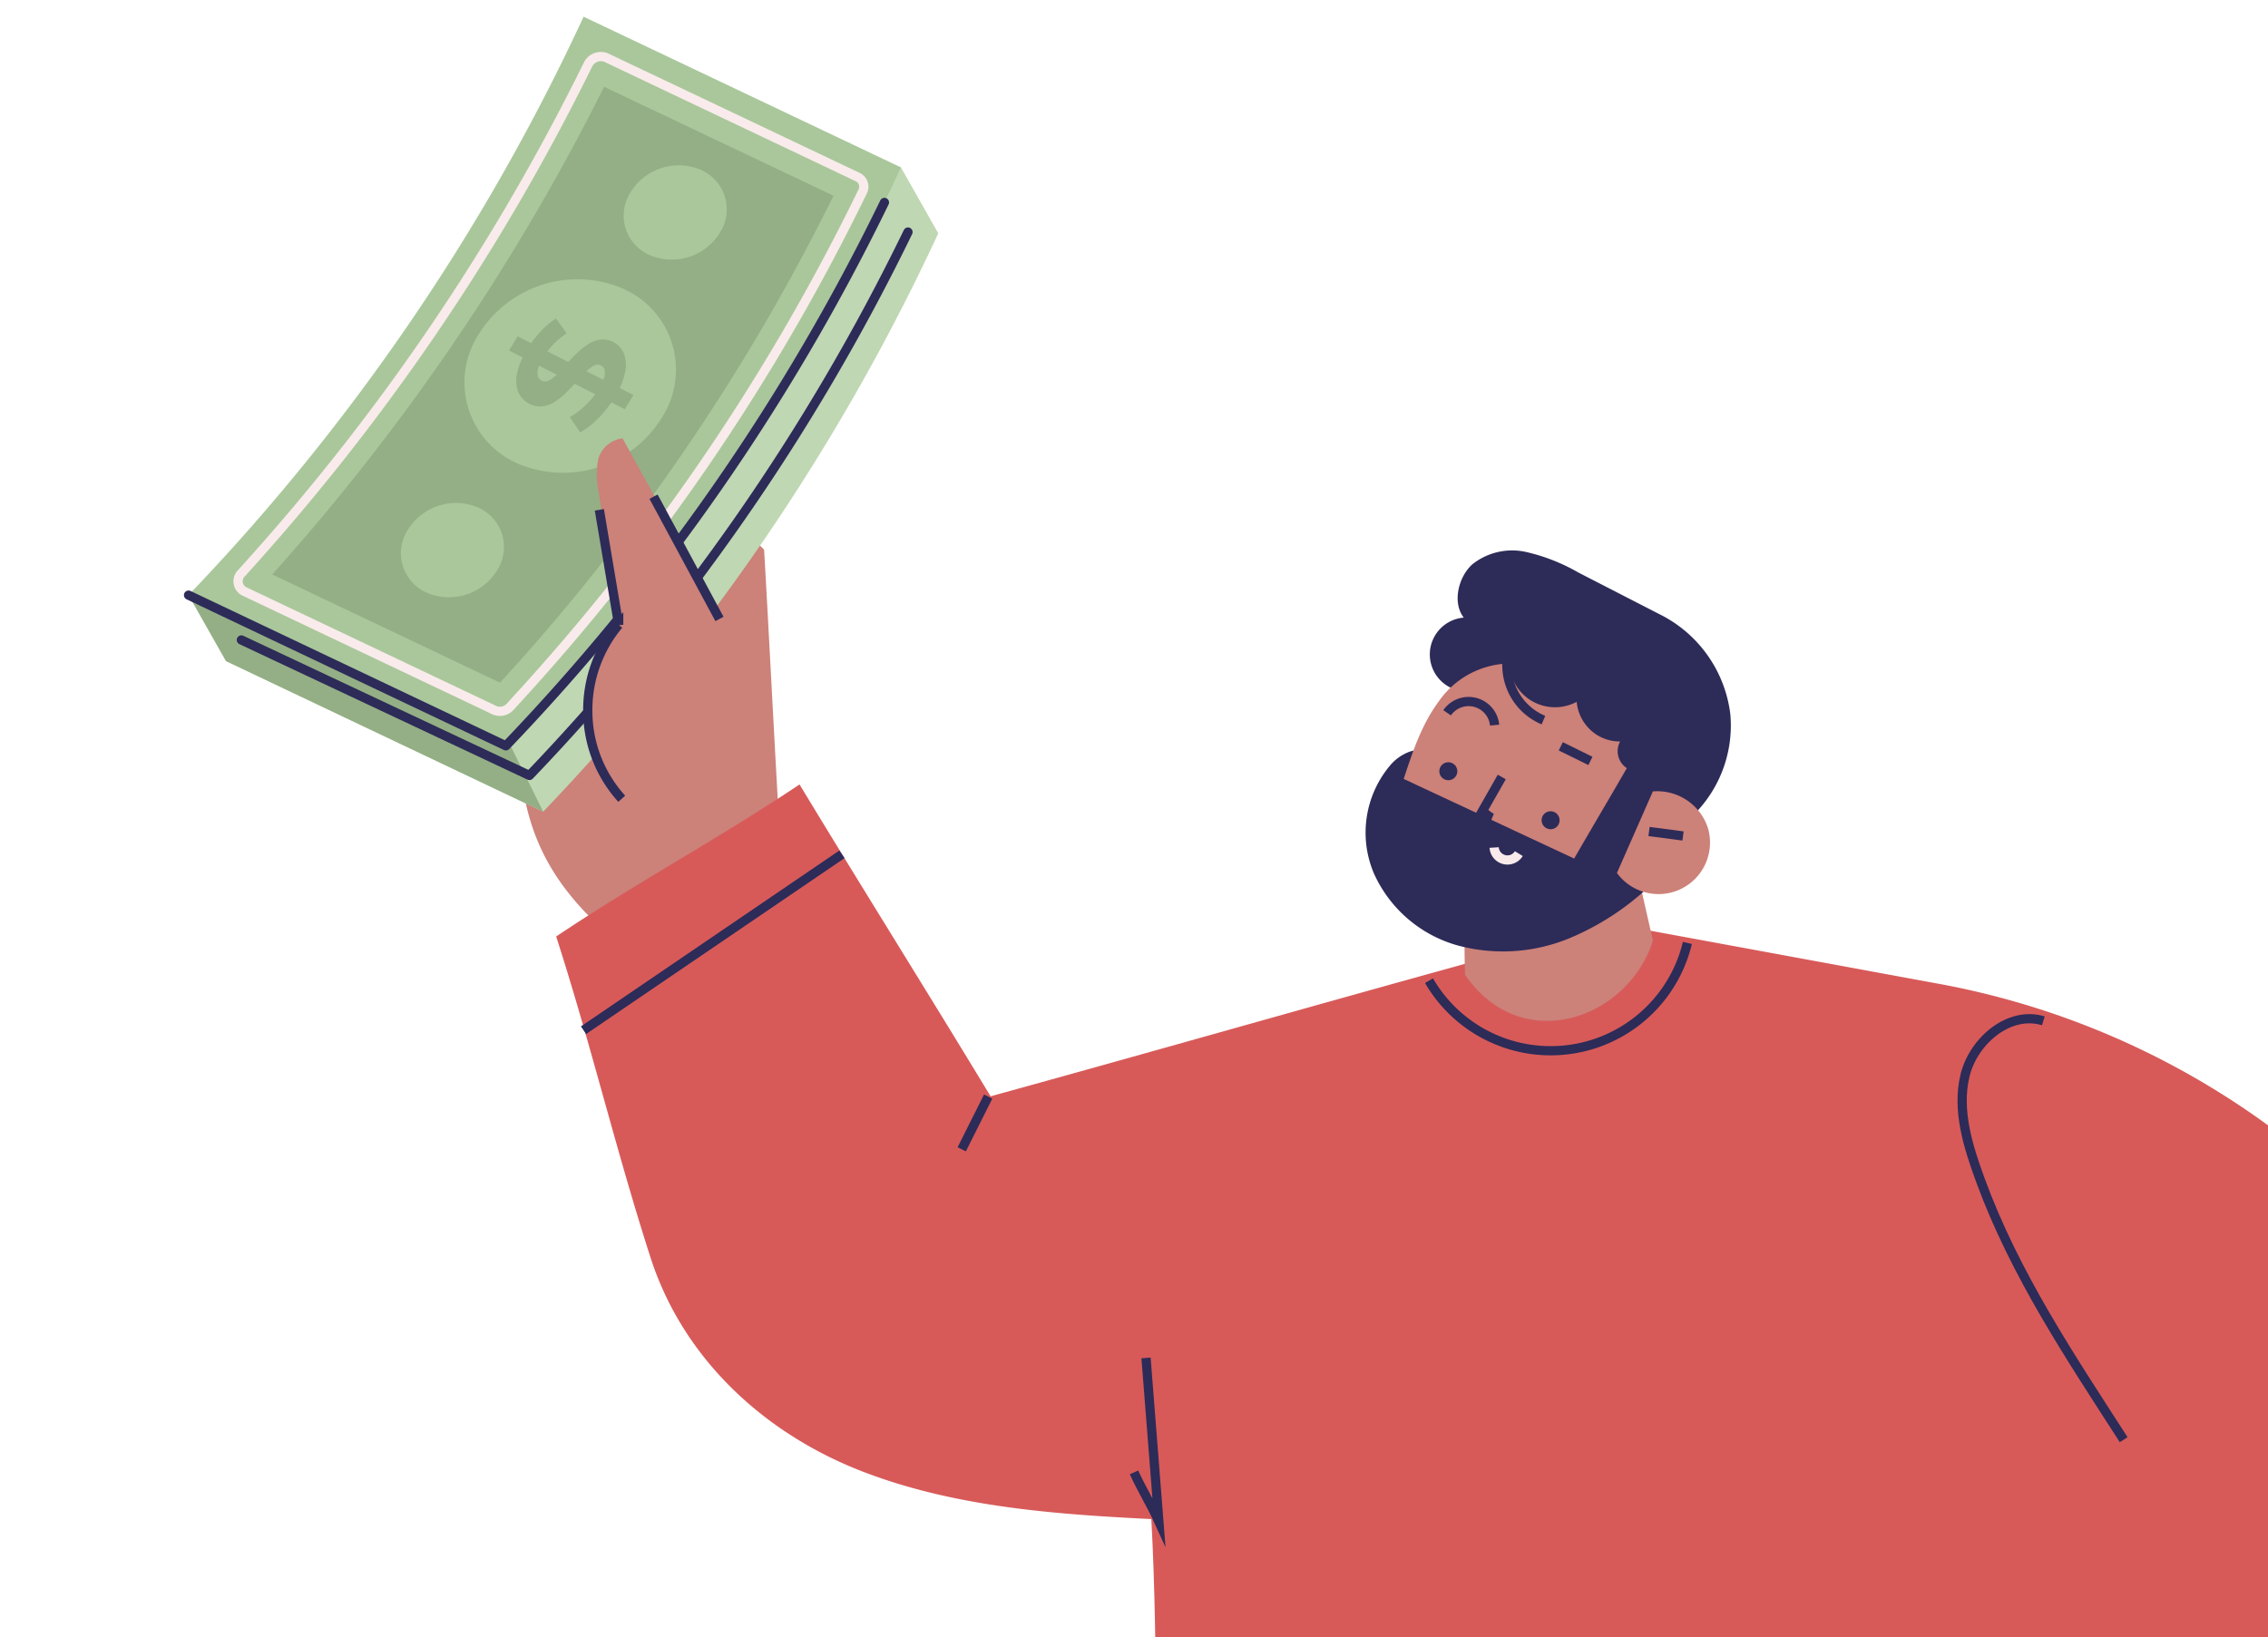 <svg xmlns="http://www.w3.org/2000/svg" xmlns:xlink="http://www.w3.org/1999/xlink" width="295" height="213" viewBox="0 0 295 213">
  <defs>
    <clipPath id="clip-path">
      <rect id="Rectángulo_415656" data-name="Rectángulo 415656" width="295" height="213" transform="translate(1019.698 782)" fill="#fff" stroke="#707070" stroke-width="1" opacity="0.69"/>
    </clipPath>
    <clipPath id="clip-path-2">
      <rect id="Rectángulo_415648" data-name="Rectángulo 415648" width="458.693" height="458.693"/>
    </clipPath>
  </defs>
  <g id="Enmascarar_grupo_1098820" data-name="Enmascarar grupo 1098820" transform="translate(-1019.698 -782)" clip-path="url(#clip-path)">
    <g id="Grupo_1200538" data-name="Grupo 1200538" transform="translate(856.307 611.057)" clip-path="url(#clip-path-2)">
      <path id="Trazado_1044318" data-name="Trazado 1044318" d="M344.154,502.8V750.2H494.9L487.084,517.25Z" transform="translate(-28.432 -41.538)" fill="#60928b"/>
      <g id="Grupo_1200537" data-name="Grupo 1200537" transform="translate(187.915 173.116)">
        <g id="Grupo_1200525" data-name="Grupo 1200525" transform="translate(319.567 302.595)">
          <path id="Trazado_1044319" data-name="Trazado 1044319" d="M591.18,518.551l9.863,30.475c2.615-1.5,5.417-3.35,8.033-4.845a4.877,4.877,0,0,1,2.856-.827,3.707,3.707,0,0,1,2.465,1.438c-1.85,2.671-3.86,5.3-5.712,7.967,2.759-.374,5.57-.959,8.33-1.333a8.384,8.384,0,0,1,3.439.012,2.859,2.859,0,0,1,2.182,2.4,123.4,123.4,0,0,1-17.069,8.971,14.783,14.783,0,0,1-8.111,1.491,7.721,7.721,0,0,1-8.077,3.062,33.735,33.735,0,0,1-8.949-3.793,66.271,66.271,0,0,1-27.249-34.719Z" transform="translate(-553.182 -518.551)" fill="#cc8179"/>
          <path id="Trazado_1044320" data-name="Trazado 1044320" d="M604.75,550.528l3.836,7.014c2.014-.751,4.405-1.705,6.418-2.457" transform="translate(-557.442 -521.193)" fill="none" stroke="#2d2b58" stroke-miterlimit="10" stroke-width="1.2"/>
          <path id="Trazado_1044321" data-name="Trazado 1044321" d="M602.728,568.565l-7.553-1.984" transform="translate(-556.651 -522.519)" fill="none" stroke="#2d2b58" stroke-miterlimit="10" stroke-width="1.2"/>
          <path id="Trazado_1044322" data-name="Trazado 1044322" d="M594.766,571.458l-7.28-4.066" transform="translate(-556.016 -522.586)" fill="none" stroke="#2d2b58" stroke-miterlimit="10" stroke-width="1.2"/>
        </g>
        <g id="Grupo_1200530" data-name="Grupo 1200530" transform="translate(0)">
          <g id="Grupo_1200526" data-name="Grupo 1200526" transform="translate(40.976 53.028)">
            <path id="Trazado_1044323" data-name="Trazado 1044323" d="M250.519,265.679a4.092,4.092,0,0,1,3.57-1.138,2.936,2.936,0,0,1,1.22-3.01,3.02,3.02,0,0,1,3.292-.166,3.665,3.665,0,0,1,2.266-3.615,3.47,3.47,0,0,1,4.057.8,54.265,54.265,0,0,1,2.536-12.044c0,.15-.1.413-.1.564l16.029,15.751c.673,11.608,1.234,23.113,1.908,34.72l-21.52,15.894c-9.357-7.991-13.654-16.611-11.839-33.142-.76-3.6-1.44-7.385-2.32-10.961A4.129,4.129,0,0,1,250.519,265.679Z" transform="translate(-249.503 -246.509)" fill="#cc8179"/>
            <path id="Trazado_1044324" data-name="Trazado 1044324" d="M258.619,262.241q1.446,7.833,2.891,15.666a2.609,2.609,0,0,1-1.476,2.737,2.1,2.1,0,0,1-2.562-1.228c-1.544-4.268-2.383-8.757-3.6-13.128" transform="translate(-249.864 -247.809)" fill="none" stroke="#2d2b58" stroke-miterlimit="10" stroke-width="1.2"/>
            <path id="Trazado_1044325" data-name="Trazado 1044325" d="M257.181,281.359a2.782,2.782,0,0,1-5.3,1.326" transform="translate(-249.7 -249.388)" fill="none" stroke="#2d2b58" stroke-miterlimit="10" stroke-width="1.2"/>
          </g>
          <path id="Trazado_1044326" data-name="Trazado 1044326" d="M261.889,232.717c2.345,3.262,3.315,7.279,4.763,11.026a44.052,44.052,0,0,0,7.753,12.9" transform="translate(-209.55 -192.342)" fill="none" stroke="#2d2b58" stroke-linecap="round" stroke-linejoin="round" stroke-miterlimit="10" stroke-width="1.2"/>
          <path id="Trazado_1044327" data-name="Trazado 1044327" d="M269.693,228.439a164.65,164.65,0,0,0,11.69,22.983" transform="translate(-210.195 -191.988)" fill="none" stroke="#2d2b58" stroke-linecap="round" stroke-linejoin="round" stroke-miterlimit="10" stroke-width="1.2"/>
          <g id="Grupo_1200528" data-name="Grupo 1200528">
            <path id="Trazado_1044328" data-name="Trazado 1044328" d="M261.515,198.055l36.421,11.032,4.855,8.576A276.93,276.93,0,0,1,251.4,292.916l-41.276-19.607A276.929,276.929,0,0,0,261.515,198.055Z" transform="translate(-205.274 -189.478)" fill="#bfd7b3"/>
            <path id="Trazado_1044329" data-name="Trazado 1044329" d="M204.837,270.737,244.78,286.43l6.188,12.491-41.276-19.607Z" transform="translate(-204.837 -195.483)" fill="#94af85"/>
            <path id="Trazado_1044330" data-name="Trazado 1044330" d="M256.223,188.706,297.5,208.313a276.948,276.948,0,0,1-51.385,75.254L204.838,263.96A276.933,276.933,0,0,0,256.223,188.706Z" transform="translate(-204.837 -188.706)" fill="#a9c79b"/>
            <path id="Trazado_1044331" data-name="Trazado 1044331" d="M295.352,215.049a277.771,277.771,0,0,1-49.239,70.7l-41.276-19.607" transform="translate(-204.837 -190.882)" fill="none" stroke="#2d2b58" stroke-linecap="round" stroke-linejoin="round" stroke-miterlimit="10" stroke-width="1.2"/>
            <path id="Trazado_1044332" data-name="Trazado 1044332" d="M299.035,219.249a277.772,277.772,0,0,1-49.239,70.7L212.328,272.32" transform="translate(-205.456 -191.229)" fill="none" stroke="#2d2b58" stroke-linecap="round" stroke-linejoin="round" stroke-miterlimit="10" stroke-width="1.2"/>
            <path id="Trazado_1044333" data-name="Trazado 1044333" d="M248.3,277.8a276.763,276.763,0,0,0,44.036-64.327l.723-1.476a1.39,1.39,0,0,0-.556-1.939l-32.8-15.582a1.864,1.864,0,0,0-2.346.961l-.906,1.825A285.719,285.719,0,0,1,213.9,259.8l-1.547,1.727a1.477,1.477,0,0,0,.254,2.386l32.647,15.508a1.8,1.8,0,0,0,2.033-.506Z" transform="translate(-205.418 -189.171)" fill="none" stroke="#f9ebeb" stroke-miterlimit="10" stroke-width="1.2"/>
            <path id="Trazado_1044334" data-name="Trazado 1044334" d="M246.334,276.178a271.327,271.327,0,0,0,43.374-63.358l-29.833-14.172A288.025,288.025,0,0,1,216.7,262.1Z" transform="translate(-205.817 -189.527)" fill="#94af85"/>
            <path id="Trazado_1044335" data-name="Trazado 1044335" d="M250.863,249.908a15.1,15.1,0,0,0,18.745-5.924,11.513,11.513,0,0,0-5.039-16.83,15.1,15.1,0,0,0-18.744,5.924A11.512,11.512,0,0,0,250.863,249.908Z" transform="translate(-208.071 -191.78)" fill="#a9c79b"/>
            <path id="Trazado_1044336" data-name="Trazado 1044336" d="M269.9,221.461a7.353,7.353,0,0,0,9.13-2.885,5.607,5.607,0,0,0-2.455-8.2,7.353,7.353,0,0,0-9.13,2.885A5.608,5.608,0,0,0,269.9,221.461Z" transform="translate(-209.935 -190.446)" fill="#a9c79b"/>
            <path id="Trazado_1044337" data-name="Trazado 1044337" d="M238.316,269.347a7.352,7.352,0,0,0,9.129-2.885,5.607,5.607,0,0,0-2.454-8.2,7.352,7.352,0,0,0-9.129,2.885A5.607,5.607,0,0,0,238.316,269.347Z" transform="translate(-207.326 -194.402)" fill="#a9c79b"/>
            <g id="Grupo_1200527" data-name="Grupo 1200527" transform="translate(41.69 39.274)">
              <path id="Trazado_1044338" data-name="Trazado 1044338" d="M264.013,241.761a15.007,15.007,0,0,1-2.162,2.768,9.6,9.6,0,0,1-2.326,1.8l-1.339-2a9.643,9.643,0,0,0,2.023-1.51,10.344,10.344,0,0,0,1.724-2.117,6.1,6.1,0,0,0,.705-1.5,1.953,1.953,0,0,0,.061-1.009.869.869,0,0,0-.46-.569,1,1,0,0,0-.958.039,4.611,4.611,0,0,0-1.085.85q-.575.582-1.207,1.29t-1.334,1.394a8.925,8.925,0,0,1-1.47,1.17,3.765,3.765,0,0,1-1.592.579,3.134,3.134,0,0,1-3.1-1.826,4.125,4.125,0,0,1-.176-2.424,9.746,9.746,0,0,1,1.363-3.246,14.077,14.077,0,0,1,1.713-2.255,9.948,9.948,0,0,1,1.992-1.682l1.383,1.924a10.478,10.478,0,0,0-1.731,1.444,9.576,9.576,0,0,0-1.287,1.643,5.683,5.683,0,0,0-.691,1.492,1.778,1.778,0,0,0-.019,1.009.974.974,0,0,0,.49.572,1.018,1.018,0,0,0,.967-.038,4.094,4.094,0,0,0,1.072-.845q.553-.578,1.2-1.307t1.348-1.4a9.877,9.877,0,0,1,1.449-1.154,3.828,3.828,0,0,1,1.582-.6,3,3,0,0,1,3.066,1.8,4.291,4.291,0,0,1,.166,2.442A9.666,9.666,0,0,1,264.013,241.761Zm1.317,1.552-15.05-7.64,1.127-1.846,15.05,7.64Z" transform="translate(-250.281 -231.517)" fill="#94af85"/>
            </g>
          </g>
          <g id="Grupo_1200529" data-name="Grupo 1200529" transform="translate(51.93 54.859)">
            <path id="Trazado_1044339" data-name="Trazado 1044339" d="M265.562,273.08q-1.322-8.705-2.644-17.409a11.426,11.426,0,0,1-.085-4.465,3.756,3.756,0,0,1,3.162-2.7l12.747,23.109-13.107,22.532a17.418,17.418,0,0,1-3.766-10.8A15.866,15.866,0,0,1,265.562,273.08Z" transform="translate(-261.478 -248.505)" fill="#cc8179"/>
            <path id="Trazado_1044340" data-name="Trazado 1044340" d="M270.768,256.779l8.57,15.908" transform="translate(-262.213 -249.189)" fill="none" stroke="#2d2b58" stroke-miterlimit="10" stroke-width="1.2"/>
            <path id="Trazado_1044341" data-name="Trazado 1044341" d="M262.947,258.641l2.515,14.96a17.263,17.263,0,0,0-4.018,11.444,17,17,0,0,0,4.416,11.193" transform="translate(-261.443 -249.342)" fill="none" stroke="#2d2b58" stroke-miterlimit="10" stroke-width="1.2"/>
          </g>
        </g>
        <g id="Grupo_1200531" data-name="Grupo 1200531" transform="translate(47.818 99.891)">
          <path id="Trazado_1044342" data-name="Trazado 1044342" d="M288.614,297.592c8.353,13.8,16.5,26.779,24.853,40.577,20.9-5.758,42.046-11.819,62.948-17.577a12.094,12.094,0,0,0,12.211,4.443c4.462-1.063,9.067-4.042,9.849-8.561l38.449,7.079a104.758,104.758,0,0,1,60.4,34.746c35.056,41.154,63.371,88.338,79.489,139.941-16.55,5.761-33.163,11.791-49.712,17.551-26.126-37.036-54.057-72.18-83.353-106.763L337.677,393.334c-13.791-.651-27.857-1.357-40.748-6.3s-23.459-14.733-27.692-27.875c-4.533-14.072-7.743-27.712-12.276-41.784C267.368,310.393,278.207,304.573,288.614,297.592Z" transform="translate(-256.961 -297.592)" fill="#d75a59"/>
          <path id="Trazado_1044343" data-name="Trazado 1044343" d="M414.324,320.068a18.288,18.288,0,0,1-33.607,4.914" transform="translate(-267.185 -299.449)" fill="none" stroke="#2d2b58" stroke-miterlimit="10" stroke-width="1.2"/>
          <path id="Trazado_1044344" data-name="Trazado 1044344" d="M317.9,341.859q-1.719,3.432-3.438,6.864" transform="translate(-261.711 -301.249)" fill="none" stroke="#2d2b58" stroke-miterlimit="10" stroke-width="1.2"/>
          <path id="Trazado_1044345" data-name="Trazado 1044345" d="M294.452,307.5l-33.616,22.887" transform="translate(-257.281 -298.41)" fill="none" stroke="#2d2b58" stroke-miterlimit="10" stroke-width="1.2"/>
          <line id="Línea_1386" data-name="Línea 1386" x1="53.727" y2="20.436" transform="translate(261.958 188.16)" fill="none" stroke="#2d2b58" stroke-miterlimit="10" stroke-width="1.2"/>
        </g>
        <g id="Grupo_1200535" data-name="Grupo 1200535" transform="translate(153.116 69.479)">
          <path id="Trazado_1044346" data-name="Trazado 1044346" d="M385.808,323.353c-.134-3.932.015-7.862-.119-11.793,7.362-.654,15.11-1.178,22.472-1.832l2.092,9.206C406.993,329.143,393.163,334.057,385.808,323.353Z" transform="translate(-372.894 -268.183)" fill="#cc8179"/>
          <g id="Grupo_1200534" data-name="Grupo 1200534">
            <path id="Trazado_1044347" data-name="Trazado 1044347" d="M419.172,285.76a16.784,16.784,0,0,0-9.224-13.058l-10.527-5.41a24.6,24.6,0,0,0-6.847-2.691,8.314,8.314,0,0,0-6.954,1.605c-1.836,1.64-2.642,5-1.126,6.942a4.807,4.807,0,0,0,.785,9.582c-1.67,2.787-3.12,5.774-4.79,8.561a2.811,2.811,0,0,0-2.938-.734,6,6,0,0,0-2.689,1.886,13.577,13.577,0,0,0-2.071,13.952,16.944,16.944,0,0,0,10.885,9.4,22.658,22.658,0,0,0,14.57-.934,34.511,34.511,0,0,0,12.084-8.467l2.112-5.934A16.377,16.377,0,0,0,419.172,285.76Z" transform="translate(-371.742 -264.442)" fill="#2d2b58"/>
            <g id="Grupo_1200532" data-name="Grupo 1200532" transform="translate(32.673 31.282)">
              <path id="Trazado_1044348" data-name="Trazado 1044348" d="M419.2,303.363a6.922,6.922,0,0,0-7.166-4.786l-4.675,10.614a6.7,6.7,0,0,0,11.841-5.828Z" transform="translate(-407.357 -298.541)" fill="#cc8179"/>
              <path id="Trazado_1044349" data-name="Trazado 1044349" d="M411.911,304.268l4.421.58" transform="translate(-407.733 -299.014)" fill="none" stroke="#2d2b58" stroke-miterlimit="10" stroke-width="1.2"/>
            </g>
            <g id="Grupo_1200533" data-name="Grupo 1200533" transform="translate(4.94 14)">
              <path id="Trazado_1044350" data-name="Trazado 1044350" d="M405.279,290.584a5.6,5.6,0,0,1-3.814-1.458,5.741,5.741,0,0,1-1.838-3.7,5.966,5.966,0,0,1-8.775-4.99,11.47,11.47,0,0,0-9.21,5c-2.185,2.961-3.368,6.524-4.516,10.02L399.3,305.818c2.3-4,4.547-7.764,6.848-11.763A2.643,2.643,0,0,1,405.279,290.584Z" transform="translate(-377.127 -279.763)" fill="#cc8179"/>
              <path id="Trazado_1044351" data-name="Trazado 1044351" d="M398.919,303.036a1.168,1.168,0,1,0-1.538.6A1.168,1.168,0,0,0,398.919,303.036Z" transform="translate(-378.742 -281.495)" fill="#2d2b58"/>
              <path id="Trazado_1044352" data-name="Trazado 1044352" d="M384.42,296.085a1.168,1.168,0,1,0-1.538.6A1.168,1.168,0,0,0,384.42,296.085Z" transform="translate(-377.545 -280.921)" fill="#2d2b58"/>
              <path id="Trazado_1044353" data-name="Trazado 1044353" d="M390.8,296.538l-2.56,4.5c.527.225.769.611,1.3.836" transform="translate(-378.045 -281.094)" fill="none" stroke="#2d2b58" stroke-miterlimit="10" stroke-width="1.2"/>
              <path id="Trazado_1044354" data-name="Trazado 1044354" d="M389.95,306.54a1.734,1.734,0,0,0,3.209.791" transform="translate(-378.186 -281.92)" fill="none" stroke="#f9ebeb" stroke-miterlimit="10" stroke-width="1.2"/>
              <path id="Trazado_1044355" data-name="Trazado 1044355" d="M383.281,287.3a3.4,3.4,0,0,1,6.179,1.605" transform="translate(-377.635 -280.211)" fill="none" stroke="#2d2b58" stroke-miterlimit="10" stroke-width="1.2"/>
              <path id="Trazado_1044356" data-name="Trazado 1044356" d="M399.4,292.185l3.853,1.9" transform="translate(-378.967 -280.734)" fill="none" stroke="#2d2b58" stroke-miterlimit="10" stroke-width="1.2"/>
              <path id="Trazado_1044357" data-name="Trazado 1044357" d="M391.808,279.7a7.753,7.753,0,0,0,4.7,8.046" transform="translate(-378.334 -279.703)" fill="none" stroke="#2d2b58" stroke-miterlimit="10" stroke-width="1.2"/>
            </g>
          </g>
        </g>
        <g id="Grupo_1200536" data-name="Grupo 1200536" transform="translate(122.976 130.371)">
          <path id="Trazado_1044358" data-name="Trazado 1044358" d="M475.595,399c7.747,17,14.708,102.667,22.456,119.671L343.806,493.2c-3.821-26.274-.039-80.4-3.859-106.676C385.222,390.334,430.319,395.19,475.595,399Z" transform="translate(-338.975 -335.419)" fill="#d75a59"/>
          <path id="Trazado_1044359" data-name="Trazado 1044359" d="M340.452,378.927q.835,10.64,1.67,21.281c-1.051-2.314-2.183-4.077-3.235-6.391" transform="translate(-338.887 -334.791)" fill="none" stroke="#2d2b58" stroke-miterlimit="10" stroke-width="1.2"/>
          <path id="Trazado_1044360" data-name="Trazado 1044360" d="M477.315,385.592c-6.98-10.838-14.155-21.53-18.633-33.757-1.6-4.37-3.089-9.077-2.011-13.6s5.747-8.51,10.195-7.141" transform="translate(-348.587 -330.817)" fill="none" stroke="#2d2b58" stroke-miterlimit="10" stroke-width="1.2"/>
          <line id="Línea_1387" data-name="Línea 1387" x1="9.505" y1="60.942" transform="translate(143.01 91.194)" fill="none" stroke="#2d2b58" stroke-miterlimit="10" stroke-width="1.2"/>
        </g>
      </g>
    </g>
  </g>
</svg>

